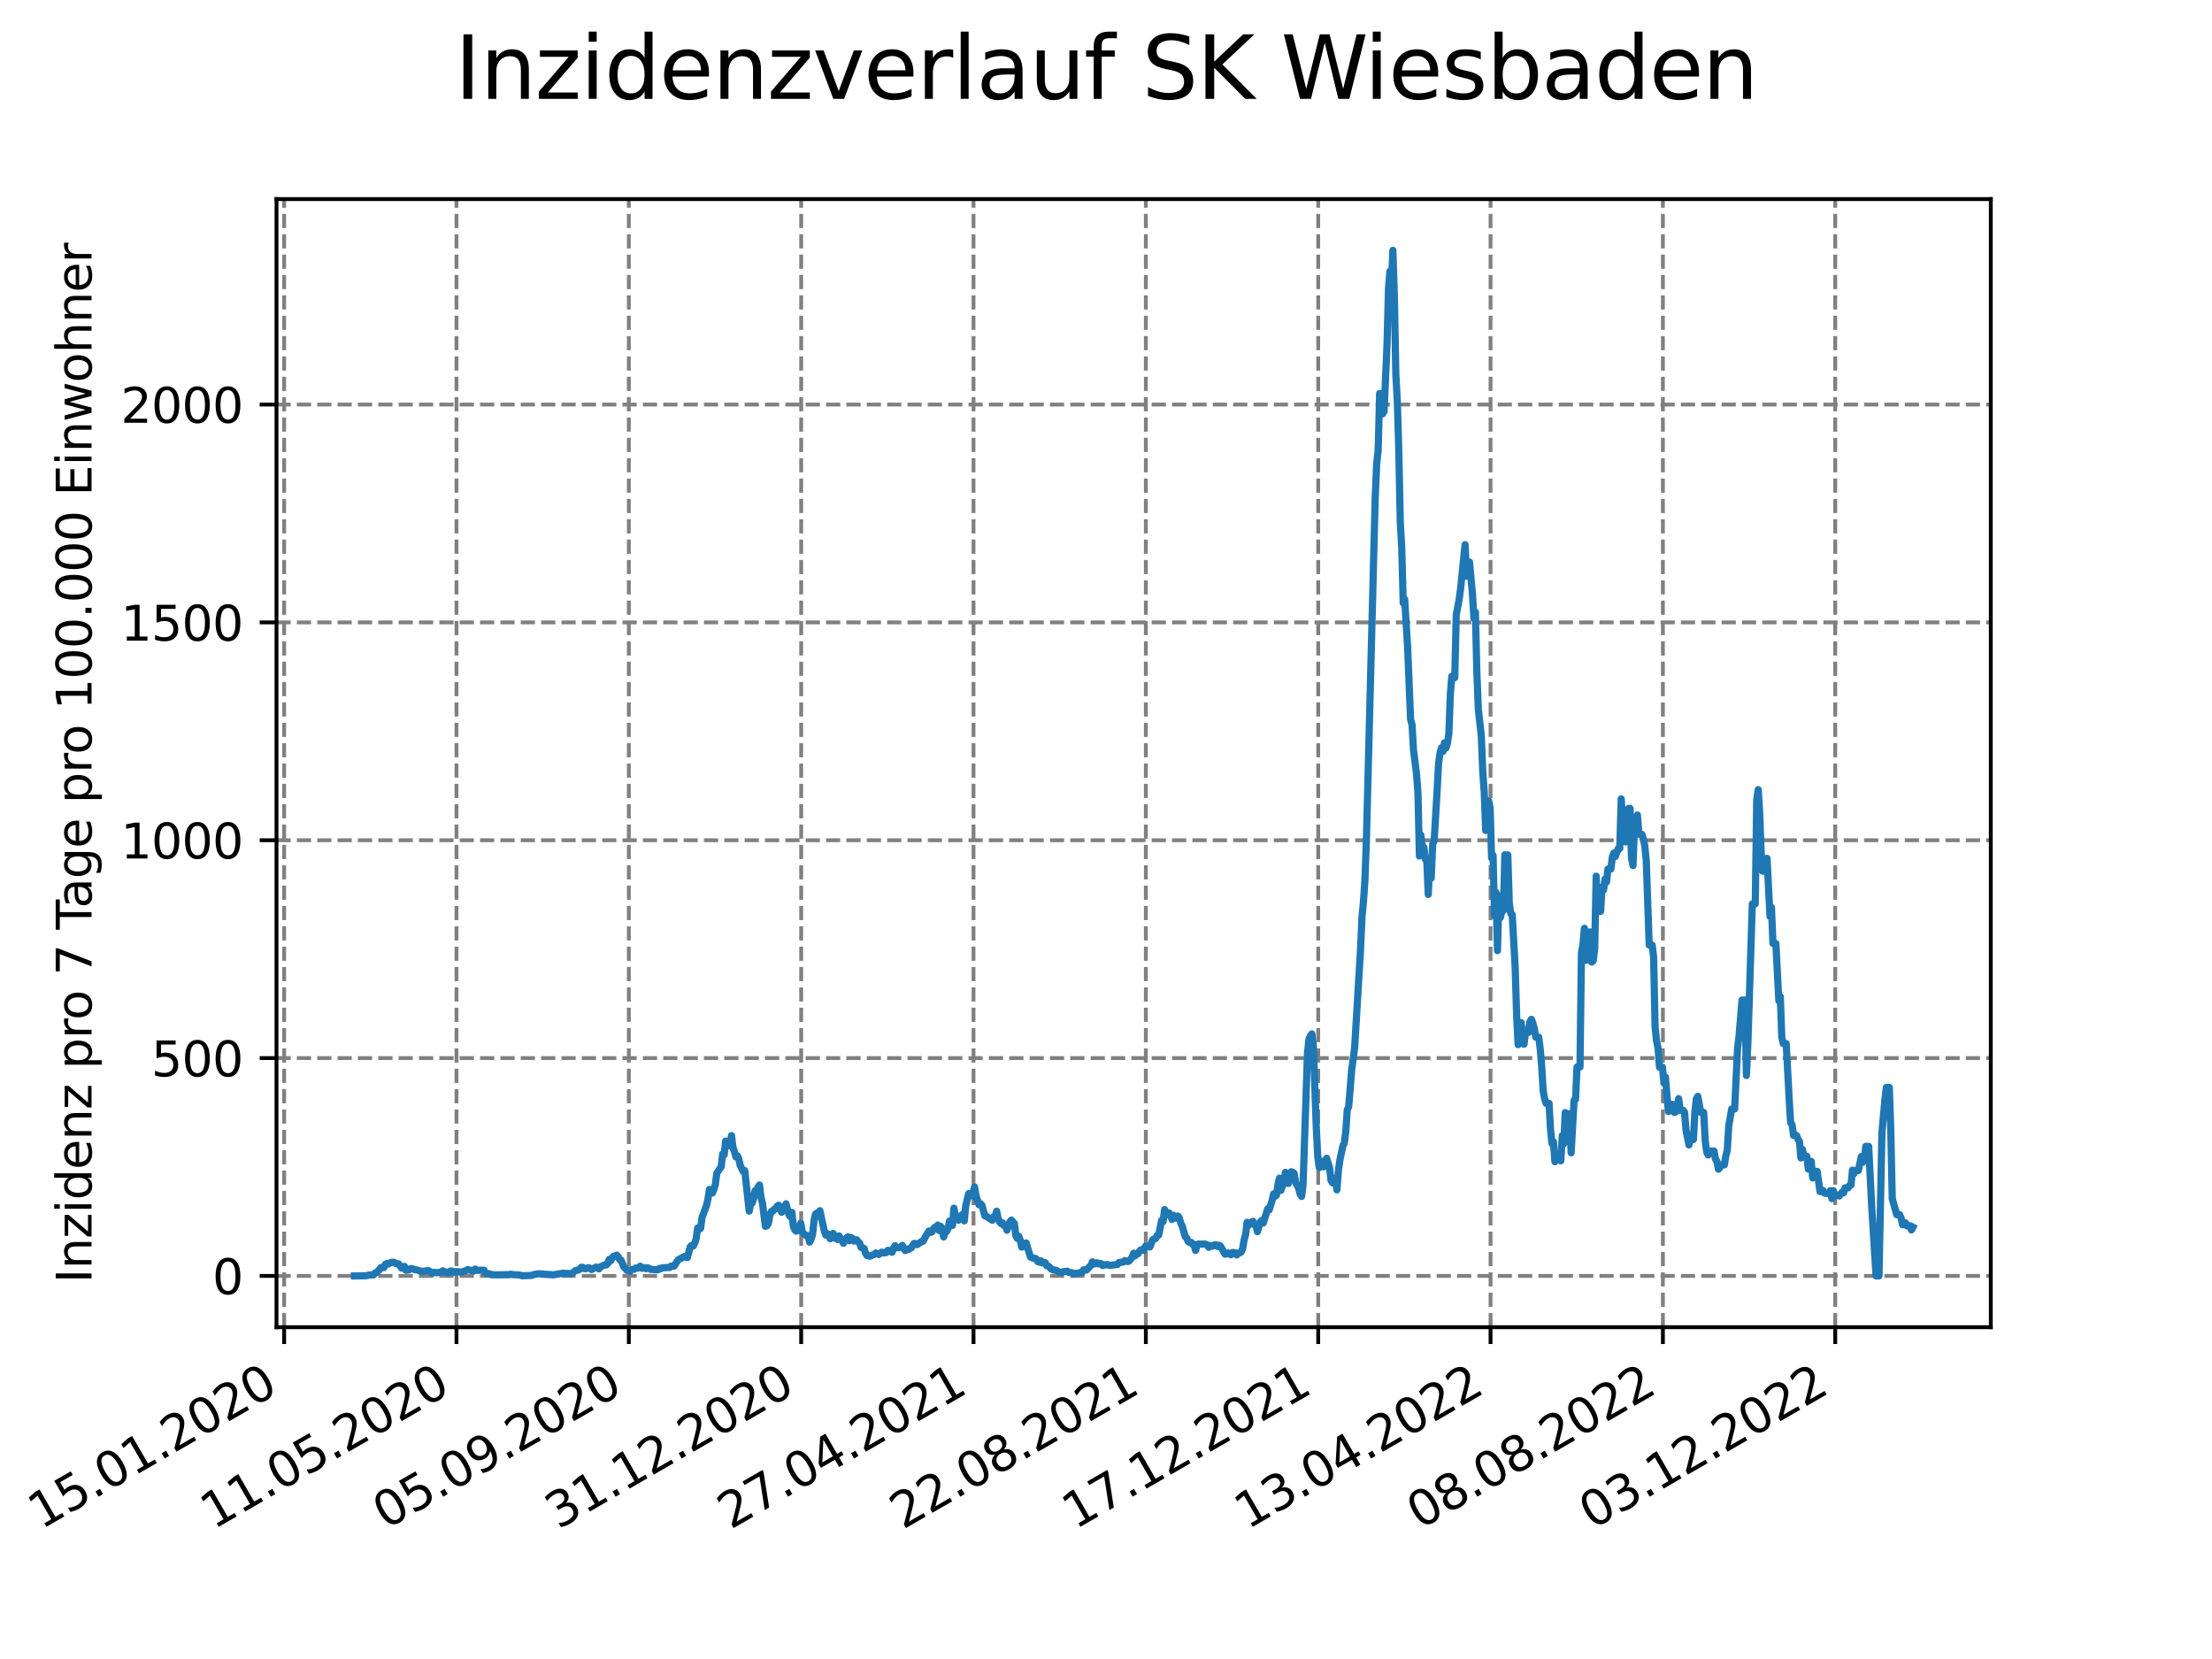 <?xml version="1.0" encoding="utf-8" standalone="no"?>
<!DOCTYPE svg PUBLIC "-//W3C//DTD SVG 1.1//EN"
  "http://www.w3.org/Graphics/SVG/1.1/DTD/svg11.dtd">
<svg xmlns:xlink="http://www.w3.org/1999/xlink" width="460.8pt" height="345.6pt" viewBox="0 0 460.8 345.6" xmlns="http://www.w3.org/2000/svg" version="1.1">
 <defs>
  <style type="text/css">*{stroke-linejoin: round; stroke-linecap: butt}</style>
 </defs>
 <g id="figure_1">
  <g id="patch_1">
   <path d="M 0 345.6 
L 460.8 345.6 
L 460.8 0 
L 0 0 
z
" style="fill: #ffffff"/>
  </g>
  <g id="axes_1">
   <g id="patch_2">
    <path d="M 57.6 276.48 
L 414.72 276.48 
L 414.72 41.472 
L 57.6 41.472 
z
" style="fill: #ffffff"/>
   </g>
   <g id="matplotlib.axis_1">
    <g id="xtick_1">
     <g id="line2d_1">
      <path d="M 59.193 276.48 
L 59.193 41.472 
" clip-path="url(#p116485008c)" style="fill: none; stroke-dasharray: 2.96,1.28; stroke-dashoffset: 0; stroke: #808080; stroke-width: 0.8"/>
     </g>
     <g id="line2d_2">
      <defs>
       <path id="m4846c6a85f" d="M 0 0 
L 0 3.5 
" style="stroke: #000000; stroke-width: 0.8"/>
      </defs>
      <g>
       <use xlink:href="#m4846c6a85f" x="59.193" y="276.48" style="stroke: #000000; stroke-width: 0.8"/>
      </g>
     </g>
     <g id="text_1">
      <!-- 15.01.2020 -->
      <g transform="translate(8.568 318.689) rotate(-30) scale(0.1 -0.1)">
       <defs>
        <path id="DejaVuSans-31" d="M 794 531 
L 1825 531 
L 1825 4091 
L 703 3866 
L 703 4441 
L 1819 4666 
L 2450 4666 
L 2450 531 
L 3481 531 
L 3481 0 
L 794 0 
L 794 531 
z
" transform="scale(0.016)"/>
        <path id="DejaVuSans-35" d="M 691 4666 
L 3169 4666 
L 3169 4134 
L 1269 4134 
L 1269 2991 
Q 1406 3038 1543 3061 
Q 1681 3084 1819 3084 
Q 2600 3084 3056 2656 
Q 3513 2228 3513 1497 
Q 3513 744 3044 326 
Q 2575 -91 1722 -91 
Q 1428 -91 1123 -41 
Q 819 9 494 109 
L 494 744 
Q 775 591 1075 516 
Q 1375 441 1709 441 
Q 2250 441 2565 725 
Q 2881 1009 2881 1497 
Q 2881 1984 2565 2268 
Q 2250 2553 1709 2553 
Q 1456 2553 1204 2497 
Q 953 2441 691 2322 
L 691 4666 
z
" transform="scale(0.016)"/>
        <path id="DejaVuSans-2e" d="M 684 794 
L 1344 794 
L 1344 0 
L 684 0 
L 684 794 
z
" transform="scale(0.016)"/>
        <path id="DejaVuSans-30" d="M 2034 4250 
Q 1547 4250 1301 3770 
Q 1056 3291 1056 2328 
Q 1056 1369 1301 889 
Q 1547 409 2034 409 
Q 2525 409 2770 889 
Q 3016 1369 3016 2328 
Q 3016 3291 2770 3770 
Q 2525 4250 2034 4250 
z
M 2034 4750 
Q 2819 4750 3233 4129 
Q 3647 3509 3647 2328 
Q 3647 1150 3233 529 
Q 2819 -91 2034 -91 
Q 1250 -91 836 529 
Q 422 1150 422 2328 
Q 422 3509 836 4129 
Q 1250 4750 2034 4750 
z
" transform="scale(0.016)"/>
        <path id="DejaVuSans-32" d="M 1228 531 
L 3431 531 
L 3431 0 
L 469 0 
L 469 531 
Q 828 903 1448 1529 
Q 2069 2156 2228 2338 
Q 2531 2678 2651 2914 
Q 2772 3150 2772 3378 
Q 2772 3750 2511 3984 
Q 2250 4219 1831 4219 
Q 1534 4219 1204 4116 
Q 875 4013 500 3803 
L 500 4441 
Q 881 4594 1212 4672 
Q 1544 4750 1819 4750 
Q 2544 4750 2975 4387 
Q 3406 4025 3406 3419 
Q 3406 3131 3298 2873 
Q 3191 2616 2906 2266 
Q 2828 2175 2409 1742 
Q 1991 1309 1228 531 
z
" transform="scale(0.016)"/>
       </defs>
       <use xlink:href="#DejaVuSans-31"/>
       <use xlink:href="#DejaVuSans-35" x="63.623"/>
       <use xlink:href="#DejaVuSans-2e" x="127.246"/>
       <use xlink:href="#DejaVuSans-30" x="159.033"/>
       <use xlink:href="#DejaVuSans-31" x="222.656"/>
       <use xlink:href="#DejaVuSans-2e" x="286.279"/>
       <use xlink:href="#DejaVuSans-32" x="318.066"/>
       <use xlink:href="#DejaVuSans-30" x="381.689"/>
       <use xlink:href="#DejaVuSans-32" x="445.312"/>
       <use xlink:href="#DejaVuSans-30" x="508.936"/>
      </g>
     </g>
    </g>
    <g id="xtick_2">
     <g id="line2d_3">
      <path d="M 95.095 276.48 
L 95.095 41.472 
" clip-path="url(#p116485008c)" style="fill: none; stroke-dasharray: 2.96,1.28; stroke-dashoffset: 0; stroke: #808080; stroke-width: 0.8"/>
     </g>
     <g id="line2d_4">
      <g>
       <use xlink:href="#m4846c6a85f" x="95.095" y="276.48" style="stroke: #000000; stroke-width: 0.8"/>
      </g>
     </g>
     <g id="text_2">
      <!-- 11.05.2020 -->
      <g transform="translate(44.47 318.689) rotate(-30) scale(0.1 -0.1)">
       <use xlink:href="#DejaVuSans-31"/>
       <use xlink:href="#DejaVuSans-31" x="63.623"/>
       <use xlink:href="#DejaVuSans-2e" x="127.246"/>
       <use xlink:href="#DejaVuSans-30" x="159.033"/>
       <use xlink:href="#DejaVuSans-35" x="222.656"/>
       <use xlink:href="#DejaVuSans-2e" x="286.279"/>
       <use xlink:href="#DejaVuSans-32" x="318.066"/>
       <use xlink:href="#DejaVuSans-30" x="381.689"/>
       <use xlink:href="#DejaVuSans-32" x="445.312"/>
       <use xlink:href="#DejaVuSans-30" x="508.936"/>
      </g>
     </g>
    </g>
    <g id="xtick_3">
     <g id="line2d_5">
      <path d="M 130.998 276.48 
L 130.998 41.472 
" clip-path="url(#p116485008c)" style="fill: none; stroke-dasharray: 2.96,1.28; stroke-dashoffset: 0; stroke: #808080; stroke-width: 0.8"/>
     </g>
     <g id="line2d_6">
      <g>
       <use xlink:href="#m4846c6a85f" x="130.998" y="276.48" style="stroke: #000000; stroke-width: 0.8"/>
      </g>
     </g>
     <g id="text_3">
      <!-- 05.09.2020 -->
      <g transform="translate(80.372 318.689) rotate(-30) scale(0.1 -0.1)">
       <defs>
        <path id="DejaVuSans-39" d="M 703 97 
L 703 672 
Q 941 559 1184 500 
Q 1428 441 1663 441 
Q 2288 441 2617 861 
Q 2947 1281 2994 2138 
Q 2813 1869 2534 1725 
Q 2256 1581 1919 1581 
Q 1219 1581 811 2004 
Q 403 2428 403 3163 
Q 403 3881 828 4315 
Q 1253 4750 1959 4750 
Q 2769 4750 3195 4129 
Q 3622 3509 3622 2328 
Q 3622 1225 3098 567 
Q 2575 -91 1691 -91 
Q 1453 -91 1209 -44 
Q 966 3 703 97 
z
M 1959 2075 
Q 2384 2075 2632 2365 
Q 2881 2656 2881 3163 
Q 2881 3666 2632 3958 
Q 2384 4250 1959 4250 
Q 1534 4250 1286 3958 
Q 1038 3666 1038 3163 
Q 1038 2656 1286 2365 
Q 1534 2075 1959 2075 
z
" transform="scale(0.016)"/>
       </defs>
       <use xlink:href="#DejaVuSans-30"/>
       <use xlink:href="#DejaVuSans-35" x="63.623"/>
       <use xlink:href="#DejaVuSans-2e" x="127.246"/>
       <use xlink:href="#DejaVuSans-30" x="159.033"/>
       <use xlink:href="#DejaVuSans-39" x="222.656"/>
       <use xlink:href="#DejaVuSans-2e" x="286.279"/>
       <use xlink:href="#DejaVuSans-32" x="318.066"/>
       <use xlink:href="#DejaVuSans-30" x="381.689"/>
       <use xlink:href="#DejaVuSans-32" x="445.312"/>
       <use xlink:href="#DejaVuSans-30" x="508.936"/>
      </g>
     </g>
    </g>
    <g id="xtick_4">
     <g id="line2d_7">
      <path d="M 166.9 276.48 
L 166.9 41.472 
" clip-path="url(#p116485008c)" style="fill: none; stroke-dasharray: 2.96,1.28; stroke-dashoffset: 0; stroke: #808080; stroke-width: 0.8"/>
     </g>
     <g id="line2d_8">
      <g>
       <use xlink:href="#m4846c6a85f" x="166.9" y="276.48" style="stroke: #000000; stroke-width: 0.8"/>
      </g>
     </g>
     <g id="text_4">
      <!-- 31.12.2020 -->
      <g transform="translate(116.275 318.689) rotate(-30) scale(0.1 -0.1)">
       <defs>
        <path id="DejaVuSans-33" d="M 2597 2516 
Q 3050 2419 3304 2112 
Q 3559 1806 3559 1356 
Q 3559 666 3084 287 
Q 2609 -91 1734 -91 
Q 1441 -91 1130 -33 
Q 819 25 488 141 
L 488 750 
Q 750 597 1062 519 
Q 1375 441 1716 441 
Q 2309 441 2620 675 
Q 2931 909 2931 1356 
Q 2931 1769 2642 2001 
Q 2353 2234 1838 2234 
L 1294 2234 
L 1294 2753 
L 1863 2753 
Q 2328 2753 2575 2939 
Q 2822 3125 2822 3475 
Q 2822 3834 2567 4026 
Q 2313 4219 1838 4219 
Q 1578 4219 1281 4162 
Q 984 4106 628 3988 
L 628 4550 
Q 988 4650 1302 4700 
Q 1616 4750 1894 4750 
Q 2613 4750 3031 4423 
Q 3450 4097 3450 3541 
Q 3450 3153 3228 2886 
Q 3006 2619 2597 2516 
z
" transform="scale(0.016)"/>
       </defs>
       <use xlink:href="#DejaVuSans-33"/>
       <use xlink:href="#DejaVuSans-31" x="63.623"/>
       <use xlink:href="#DejaVuSans-2e" x="127.246"/>
       <use xlink:href="#DejaVuSans-31" x="159.033"/>
       <use xlink:href="#DejaVuSans-32" x="222.656"/>
       <use xlink:href="#DejaVuSans-2e" x="286.279"/>
       <use xlink:href="#DejaVuSans-32" x="318.066"/>
       <use xlink:href="#DejaVuSans-30" x="381.689"/>
       <use xlink:href="#DejaVuSans-32" x="445.312"/>
       <use xlink:href="#DejaVuSans-30" x="508.936"/>
      </g>
     </g>
    </g>
    <g id="xtick_5">
     <g id="line2d_9">
      <path d="M 202.802 276.48 
L 202.802 41.472 
" clip-path="url(#p116485008c)" style="fill: none; stroke-dasharray: 2.96,1.28; stroke-dashoffset: 0; stroke: #808080; stroke-width: 0.8"/>
     </g>
     <g id="line2d_10">
      <g>
       <use xlink:href="#m4846c6a85f" x="202.802" y="276.48" style="stroke: #000000; stroke-width: 0.8"/>
      </g>
     </g>
     <g id="text_5">
      <!-- 27.04.2021 -->
      <g transform="translate(152.177 318.689) rotate(-30) scale(0.1 -0.1)">
       <defs>
        <path id="DejaVuSans-37" d="M 525 4666 
L 3525 4666 
L 3525 4397 
L 1831 0 
L 1172 0 
L 2766 4134 
L 525 4134 
L 525 4666 
z
" transform="scale(0.016)"/>
        <path id="DejaVuSans-34" d="M 2419 4116 
L 825 1625 
L 2419 1625 
L 2419 4116 
z
M 2253 4666 
L 3047 4666 
L 3047 1625 
L 3713 1625 
L 3713 1100 
L 3047 1100 
L 3047 0 
L 2419 0 
L 2419 1100 
L 313 1100 
L 313 1709 
L 2253 4666 
z
" transform="scale(0.016)"/>
       </defs>
       <use xlink:href="#DejaVuSans-32"/>
       <use xlink:href="#DejaVuSans-37" x="63.623"/>
       <use xlink:href="#DejaVuSans-2e" x="127.246"/>
       <use xlink:href="#DejaVuSans-30" x="159.033"/>
       <use xlink:href="#DejaVuSans-34" x="222.656"/>
       <use xlink:href="#DejaVuSans-2e" x="286.279"/>
       <use xlink:href="#DejaVuSans-32" x="318.066"/>
       <use xlink:href="#DejaVuSans-30" x="381.689"/>
       <use xlink:href="#DejaVuSans-32" x="445.312"/>
       <use xlink:href="#DejaVuSans-31" x="508.936"/>
      </g>
     </g>
    </g>
    <g id="xtick_6">
     <g id="line2d_11">
      <path d="M 238.704 276.48 
L 238.704 41.472 
" clip-path="url(#p116485008c)" style="fill: none; stroke-dasharray: 2.96,1.28; stroke-dashoffset: 0; stroke: #808080; stroke-width: 0.8"/>
     </g>
     <g id="line2d_12">
      <g>
       <use xlink:href="#m4846c6a85f" x="238.704" y="276.48" style="stroke: #000000; stroke-width: 0.8"/>
      </g>
     </g>
     <g id="text_6">
      <!-- 22.08.2021 -->
      <g transform="translate(188.079 318.689) rotate(-30) scale(0.1 -0.1)">
       <defs>
        <path id="DejaVuSans-38" d="M 2034 2216 
Q 1584 2216 1326 1975 
Q 1069 1734 1069 1313 
Q 1069 891 1326 650 
Q 1584 409 2034 409 
Q 2484 409 2743 651 
Q 3003 894 3003 1313 
Q 3003 1734 2745 1975 
Q 2488 2216 2034 2216 
z
M 1403 2484 
Q 997 2584 770 2862 
Q 544 3141 544 3541 
Q 544 4100 942 4425 
Q 1341 4750 2034 4750 
Q 2731 4750 3128 4425 
Q 3525 4100 3525 3541 
Q 3525 3141 3298 2862 
Q 3072 2584 2669 2484 
Q 3125 2378 3379 2068 
Q 3634 1759 3634 1313 
Q 3634 634 3220 271 
Q 2806 -91 2034 -91 
Q 1263 -91 848 271 
Q 434 634 434 1313 
Q 434 1759 690 2068 
Q 947 2378 1403 2484 
z
M 1172 3481 
Q 1172 3119 1398 2916 
Q 1625 2713 2034 2713 
Q 2441 2713 2670 2916 
Q 2900 3119 2900 3481 
Q 2900 3844 2670 4047 
Q 2441 4250 2034 4250 
Q 1625 4250 1398 4047 
Q 1172 3844 1172 3481 
z
" transform="scale(0.016)"/>
       </defs>
       <use xlink:href="#DejaVuSans-32"/>
       <use xlink:href="#DejaVuSans-32" x="63.623"/>
       <use xlink:href="#DejaVuSans-2e" x="127.246"/>
       <use xlink:href="#DejaVuSans-30" x="159.033"/>
       <use xlink:href="#DejaVuSans-38" x="222.656"/>
       <use xlink:href="#DejaVuSans-2e" x="286.279"/>
       <use xlink:href="#DejaVuSans-32" x="318.066"/>
       <use xlink:href="#DejaVuSans-30" x="381.689"/>
       <use xlink:href="#DejaVuSans-32" x="445.312"/>
       <use xlink:href="#DejaVuSans-31" x="508.936"/>
      </g>
     </g>
    </g>
    <g id="xtick_7">
     <g id="line2d_13">
      <path d="M 274.607 276.48 
L 274.607 41.472 
" clip-path="url(#p116485008c)" style="fill: none; stroke-dasharray: 2.96,1.28; stroke-dashoffset: 0; stroke: #808080; stroke-width: 0.8"/>
     </g>
     <g id="line2d_14">
      <g>
       <use xlink:href="#m4846c6a85f" x="274.607" y="276.48" style="stroke: #000000; stroke-width: 0.8"/>
      </g>
     </g>
     <g id="text_7">
      <!-- 17.12.2021 -->
      <g transform="translate(223.981 318.689) rotate(-30) scale(0.1 -0.1)">
       <use xlink:href="#DejaVuSans-31"/>
       <use xlink:href="#DejaVuSans-37" x="63.623"/>
       <use xlink:href="#DejaVuSans-2e" x="127.246"/>
       <use xlink:href="#DejaVuSans-31" x="159.033"/>
       <use xlink:href="#DejaVuSans-32" x="222.656"/>
       <use xlink:href="#DejaVuSans-2e" x="286.279"/>
       <use xlink:href="#DejaVuSans-32" x="318.066"/>
       <use xlink:href="#DejaVuSans-30" x="381.689"/>
       <use xlink:href="#DejaVuSans-32" x="445.312"/>
       <use xlink:href="#DejaVuSans-31" x="508.936"/>
      </g>
     </g>
    </g>
    <g id="xtick_8">
     <g id="line2d_15">
      <path d="M 310.509 276.48 
L 310.509 41.472 
" clip-path="url(#p116485008c)" style="fill: none; stroke-dasharray: 2.96,1.28; stroke-dashoffset: 0; stroke: #808080; stroke-width: 0.8"/>
     </g>
     <g id="line2d_16">
      <g>
       <use xlink:href="#m4846c6a85f" x="310.509" y="276.48" style="stroke: #000000; stroke-width: 0.8"/>
      </g>
     </g>
     <g id="text_8">
      <!-- 13.04.2022 -->
      <g transform="translate(259.884 318.689) rotate(-30) scale(0.1 -0.1)">
       <use xlink:href="#DejaVuSans-31"/>
       <use xlink:href="#DejaVuSans-33" x="63.623"/>
       <use xlink:href="#DejaVuSans-2e" x="127.246"/>
       <use xlink:href="#DejaVuSans-30" x="159.033"/>
       <use xlink:href="#DejaVuSans-34" x="222.656"/>
       <use xlink:href="#DejaVuSans-2e" x="286.279"/>
       <use xlink:href="#DejaVuSans-32" x="318.066"/>
       <use xlink:href="#DejaVuSans-30" x="381.689"/>
       <use xlink:href="#DejaVuSans-32" x="445.312"/>
       <use xlink:href="#DejaVuSans-32" x="508.936"/>
      </g>
     </g>
    </g>
    <g id="xtick_9">
     <g id="line2d_17">
      <path d="M 346.411 276.48 
L 346.411 41.472 
" clip-path="url(#p116485008c)" style="fill: none; stroke-dasharray: 2.96,1.28; stroke-dashoffset: 0; stroke: #808080; stroke-width: 0.8"/>
     </g>
     <g id="line2d_18">
      <g>
       <use xlink:href="#m4846c6a85f" x="346.411" y="276.48" style="stroke: #000000; stroke-width: 0.8"/>
      </g>
     </g>
     <g id="text_9">
      <!-- 08.08.2022 -->
      <g transform="translate(295.786 318.689) rotate(-30) scale(0.1 -0.1)">
       <use xlink:href="#DejaVuSans-30"/>
       <use xlink:href="#DejaVuSans-38" x="63.623"/>
       <use xlink:href="#DejaVuSans-2e" x="127.246"/>
       <use xlink:href="#DejaVuSans-30" x="159.033"/>
       <use xlink:href="#DejaVuSans-38" x="222.656"/>
       <use xlink:href="#DejaVuSans-2e" x="286.279"/>
       <use xlink:href="#DejaVuSans-32" x="318.066"/>
       <use xlink:href="#DejaVuSans-30" x="381.689"/>
       <use xlink:href="#DejaVuSans-32" x="445.312"/>
       <use xlink:href="#DejaVuSans-32" x="508.936"/>
      </g>
     </g>
    </g>
    <g id="xtick_10">
     <g id="line2d_19">
      <path d="M 382.313 276.48 
L 382.313 41.472 
" clip-path="url(#p116485008c)" style="fill: none; stroke-dasharray: 2.96,1.28; stroke-dashoffset: 0; stroke: #808080; stroke-width: 0.8"/>
     </g>
     <g id="line2d_20">
      <g>
       <use xlink:href="#m4846c6a85f" x="382.313" y="276.48" style="stroke: #000000; stroke-width: 0.8"/>
      </g>
     </g>
     <g id="text_10">
      <!-- 03.12.2022 -->
      <g transform="translate(331.688 318.689) rotate(-30) scale(0.1 -0.1)">
       <use xlink:href="#DejaVuSans-30"/>
       <use xlink:href="#DejaVuSans-33" x="63.623"/>
       <use xlink:href="#DejaVuSans-2e" x="127.246"/>
       <use xlink:href="#DejaVuSans-31" x="159.033"/>
       <use xlink:href="#DejaVuSans-32" x="222.656"/>
       <use xlink:href="#DejaVuSans-2e" x="286.279"/>
       <use xlink:href="#DejaVuSans-32" x="318.066"/>
       <use xlink:href="#DejaVuSans-30" x="381.689"/>
       <use xlink:href="#DejaVuSans-32" x="445.312"/>
       <use xlink:href="#DejaVuSans-32" x="508.936"/>
      </g>
     </g>
    </g>
   </g>
   <g id="matplotlib.axis_2">
    <g id="ytick_1">
     <g id="line2d_21">
      <path d="M 57.6 265.798 
L 414.72 265.798 
" clip-path="url(#p116485008c)" style="fill: none; stroke-dasharray: 2.96,1.28; stroke-dashoffset: 0; stroke: #808080; stroke-width: 0.8"/>
     </g>
     <g id="line2d_22">
      <defs>
       <path id="m05c306ec5a" d="M 0 0 
L -3.5 0 
" style="stroke: #000000; stroke-width: 0.8"/>
      </defs>
      <g>
       <use xlink:href="#m05c306ec5a" x="57.6" y="265.798" style="stroke: #000000; stroke-width: 0.8"/>
      </g>
     </g>
     <g id="text_11">
      <!-- 0 -->
      <g transform="translate(44.237 269.597) scale(0.1 -0.1)">
       <use xlink:href="#DejaVuSans-30"/>
      </g>
     </g>
    </g>
    <g id="ytick_2">
     <g id="line2d_23">
      <path d="M 57.6 220.417 
L 414.72 220.417 
" clip-path="url(#p116485008c)" style="fill: none; stroke-dasharray: 2.96,1.28; stroke-dashoffset: 0; stroke: #808080; stroke-width: 0.8"/>
     </g>
     <g id="line2d_24">
      <g>
       <use xlink:href="#m05c306ec5a" x="57.6" y="220.417" style="stroke: #000000; stroke-width: 0.8"/>
      </g>
     </g>
     <g id="text_12">
      <!-- 500 -->
      <g transform="translate(31.512 224.216) scale(0.1 -0.1)">
       <use xlink:href="#DejaVuSans-35"/>
       <use xlink:href="#DejaVuSans-30" x="63.623"/>
       <use xlink:href="#DejaVuSans-30" x="127.246"/>
      </g>
     </g>
    </g>
    <g id="ytick_3">
     <g id="line2d_25">
      <path d="M 57.6 175.036 
L 414.72 175.036 
" clip-path="url(#p116485008c)" style="fill: none; stroke-dasharray: 2.96,1.28; stroke-dashoffset: 0; stroke: #808080; stroke-width: 0.8"/>
     </g>
     <g id="line2d_26">
      <g>
       <use xlink:href="#m05c306ec5a" x="57.6" y="175.036" style="stroke: #000000; stroke-width: 0.8"/>
      </g>
     </g>
     <g id="text_13">
      <!-- 1000 -->
      <g transform="translate(25.15 178.835) scale(0.1 -0.1)">
       <use xlink:href="#DejaVuSans-31"/>
       <use xlink:href="#DejaVuSans-30" x="63.623"/>
       <use xlink:href="#DejaVuSans-30" x="127.246"/>
       <use xlink:href="#DejaVuSans-30" x="190.869"/>
      </g>
     </g>
    </g>
    <g id="ytick_4">
     <g id="line2d_27">
      <path d="M 57.6 129.655 
L 414.72 129.655 
" clip-path="url(#p116485008c)" style="fill: none; stroke-dasharray: 2.96,1.28; stroke-dashoffset: 0; stroke: #808080; stroke-width: 0.8"/>
     </g>
     <g id="line2d_28">
      <g>
       <use xlink:href="#m05c306ec5a" x="57.6" y="129.655" style="stroke: #000000; stroke-width: 0.8"/>
      </g>
     </g>
     <g id="text_14">
      <!-- 1500 -->
      <g transform="translate(25.15 133.455) scale(0.1 -0.1)">
       <use xlink:href="#DejaVuSans-31"/>
       <use xlink:href="#DejaVuSans-35" x="63.623"/>
       <use xlink:href="#DejaVuSans-30" x="127.246"/>
       <use xlink:href="#DejaVuSans-30" x="190.869"/>
      </g>
     </g>
    </g>
    <g id="ytick_5">
     <g id="line2d_29">
      <path d="M 57.6 84.275 
L 414.72 84.275 
" clip-path="url(#p116485008c)" style="fill: none; stroke-dasharray: 2.96,1.28; stroke-dashoffset: 0; stroke: #808080; stroke-width: 0.8"/>
     </g>
     <g id="line2d_30">
      <g>
       <use xlink:href="#m05c306ec5a" x="57.6" y="84.275" style="stroke: #000000; stroke-width: 0.8"/>
      </g>
     </g>
     <g id="text_15">
      <!-- 2000 -->
      <g transform="translate(25.15 88.074) scale(0.1 -0.1)">
       <use xlink:href="#DejaVuSans-32"/>
       <use xlink:href="#DejaVuSans-30" x="63.623"/>
       <use xlink:href="#DejaVuSans-30" x="127.246"/>
       <use xlink:href="#DejaVuSans-30" x="190.869"/>
      </g>
     </g>
    </g>
    <g id="text_16">
     <!-- Inzidenz pro 7 Tage pro 100.000 Einwohner -->
     <g transform="translate(19.07 267.301) rotate(-90) scale(0.1 -0.1)">
      <defs>
       <path id="DejaVuSans-49" d="M 628 4666 
L 1259 4666 
L 1259 0 
L 628 0 
L 628 4666 
z
" transform="scale(0.016)"/>
       <path id="DejaVuSans-6e" d="M 3513 2113 
L 3513 0 
L 2938 0 
L 2938 2094 
Q 2938 2591 2744 2837 
Q 2550 3084 2163 3084 
Q 1697 3084 1428 2787 
Q 1159 2491 1159 1978 
L 1159 0 
L 581 0 
L 581 3500 
L 1159 3500 
L 1159 2956 
Q 1366 3272 1645 3428 
Q 1925 3584 2291 3584 
Q 2894 3584 3203 3211 
Q 3513 2838 3513 2113 
z
" transform="scale(0.016)"/>
       <path id="DejaVuSans-7a" d="M 353 3500 
L 3084 3500 
L 3084 2975 
L 922 459 
L 3084 459 
L 3084 0 
L 275 0 
L 275 525 
L 2438 3041 
L 353 3041 
L 353 3500 
z
" transform="scale(0.016)"/>
       <path id="DejaVuSans-69" d="M 603 3500 
L 1178 3500 
L 1178 0 
L 603 0 
L 603 3500 
z
M 603 4863 
L 1178 4863 
L 1178 4134 
L 603 4134 
L 603 4863 
z
" transform="scale(0.016)"/>
       <path id="DejaVuSans-64" d="M 2906 2969 
L 2906 4863 
L 3481 4863 
L 3481 0 
L 2906 0 
L 2906 525 
Q 2725 213 2448 61 
Q 2172 -91 1784 -91 
Q 1150 -91 751 415 
Q 353 922 353 1747 
Q 353 2572 751 3078 
Q 1150 3584 1784 3584 
Q 2172 3584 2448 3432 
Q 2725 3281 2906 2969 
z
M 947 1747 
Q 947 1113 1208 752 
Q 1469 391 1925 391 
Q 2381 391 2643 752 
Q 2906 1113 2906 1747 
Q 2906 2381 2643 2742 
Q 2381 3103 1925 3103 
Q 1469 3103 1208 2742 
Q 947 2381 947 1747 
z
" transform="scale(0.016)"/>
       <path id="DejaVuSans-65" d="M 3597 1894 
L 3597 1613 
L 953 1613 
Q 991 1019 1311 708 
Q 1631 397 2203 397 
Q 2534 397 2845 478 
Q 3156 559 3463 722 
L 3463 178 
Q 3153 47 2828 -22 
Q 2503 -91 2169 -91 
Q 1331 -91 842 396 
Q 353 884 353 1716 
Q 353 2575 817 3079 
Q 1281 3584 2069 3584 
Q 2775 3584 3186 3129 
Q 3597 2675 3597 1894 
z
M 3022 2063 
Q 3016 2534 2758 2815 
Q 2500 3097 2075 3097 
Q 1594 3097 1305 2825 
Q 1016 2553 972 2059 
L 3022 2063 
z
" transform="scale(0.016)"/>
       <path id="DejaVuSans-20" transform="scale(0.016)"/>
       <path id="DejaVuSans-70" d="M 1159 525 
L 1159 -1331 
L 581 -1331 
L 581 3500 
L 1159 3500 
L 1159 2969 
Q 1341 3281 1617 3432 
Q 1894 3584 2278 3584 
Q 2916 3584 3314 3078 
Q 3713 2572 3713 1747 
Q 3713 922 3314 415 
Q 2916 -91 2278 -91 
Q 1894 -91 1617 61 
Q 1341 213 1159 525 
z
M 3116 1747 
Q 3116 2381 2855 2742 
Q 2594 3103 2138 3103 
Q 1681 3103 1420 2742 
Q 1159 2381 1159 1747 
Q 1159 1113 1420 752 
Q 1681 391 2138 391 
Q 2594 391 2855 752 
Q 3116 1113 3116 1747 
z
" transform="scale(0.016)"/>
       <path id="DejaVuSans-72" d="M 2631 2963 
Q 2534 3019 2420 3045 
Q 2306 3072 2169 3072 
Q 1681 3072 1420 2755 
Q 1159 2438 1159 1844 
L 1159 0 
L 581 0 
L 581 3500 
L 1159 3500 
L 1159 2956 
Q 1341 3275 1631 3429 
Q 1922 3584 2338 3584 
Q 2397 3584 2469 3576 
Q 2541 3569 2628 3553 
L 2631 2963 
z
" transform="scale(0.016)"/>
       <path id="DejaVuSans-6f" d="M 1959 3097 
Q 1497 3097 1228 2736 
Q 959 2375 959 1747 
Q 959 1119 1226 758 
Q 1494 397 1959 397 
Q 2419 397 2687 759 
Q 2956 1122 2956 1747 
Q 2956 2369 2687 2733 
Q 2419 3097 1959 3097 
z
M 1959 3584 
Q 2709 3584 3137 3096 
Q 3566 2609 3566 1747 
Q 3566 888 3137 398 
Q 2709 -91 1959 -91 
Q 1206 -91 779 398 
Q 353 888 353 1747 
Q 353 2609 779 3096 
Q 1206 3584 1959 3584 
z
" transform="scale(0.016)"/>
       <path id="DejaVuSans-54" d="M -19 4666 
L 3928 4666 
L 3928 4134 
L 2272 4134 
L 2272 0 
L 1638 0 
L 1638 4134 
L -19 4134 
L -19 4666 
z
" transform="scale(0.016)"/>
       <path id="DejaVuSans-61" d="M 2194 1759 
Q 1497 1759 1228 1600 
Q 959 1441 959 1056 
Q 959 750 1161 570 
Q 1363 391 1709 391 
Q 2188 391 2477 730 
Q 2766 1069 2766 1631 
L 2766 1759 
L 2194 1759 
z
M 3341 1997 
L 3341 0 
L 2766 0 
L 2766 531 
Q 2569 213 2275 61 
Q 1981 -91 1556 -91 
Q 1019 -91 701 211 
Q 384 513 384 1019 
Q 384 1609 779 1909 
Q 1175 2209 1959 2209 
L 2766 2209 
L 2766 2266 
Q 2766 2663 2505 2880 
Q 2244 3097 1772 3097 
Q 1472 3097 1187 3025 
Q 903 2953 641 2809 
L 641 3341 
Q 956 3463 1253 3523 
Q 1550 3584 1831 3584 
Q 2591 3584 2966 3190 
Q 3341 2797 3341 1997 
z
" transform="scale(0.016)"/>
       <path id="DejaVuSans-67" d="M 2906 1791 
Q 2906 2416 2648 2759 
Q 2391 3103 1925 3103 
Q 1463 3103 1205 2759 
Q 947 2416 947 1791 
Q 947 1169 1205 825 
Q 1463 481 1925 481 
Q 2391 481 2648 825 
Q 2906 1169 2906 1791 
z
M 3481 434 
Q 3481 -459 3084 -895 
Q 2688 -1331 1869 -1331 
Q 1566 -1331 1297 -1286 
Q 1028 -1241 775 -1147 
L 775 -588 
Q 1028 -725 1275 -790 
Q 1522 -856 1778 -856 
Q 2344 -856 2625 -561 
Q 2906 -266 2906 331 
L 2906 616 
Q 2728 306 2450 153 
Q 2172 0 1784 0 
Q 1141 0 747 490 
Q 353 981 353 1791 
Q 353 2603 747 3093 
Q 1141 3584 1784 3584 
Q 2172 3584 2450 3431 
Q 2728 3278 2906 2969 
L 2906 3500 
L 3481 3500 
L 3481 434 
z
" transform="scale(0.016)"/>
       <path id="DejaVuSans-45" d="M 628 4666 
L 3578 4666 
L 3578 4134 
L 1259 4134 
L 1259 2753 
L 3481 2753 
L 3481 2222 
L 1259 2222 
L 1259 531 
L 3634 531 
L 3634 0 
L 628 0 
L 628 4666 
z
" transform="scale(0.016)"/>
       <path id="DejaVuSans-77" d="M 269 3500 
L 844 3500 
L 1563 769 
L 2278 3500 
L 2956 3500 
L 3675 769 
L 4391 3500 
L 4966 3500 
L 4050 0 
L 3372 0 
L 2619 2869 
L 1863 0 
L 1184 0 
L 269 3500 
z
" transform="scale(0.016)"/>
       <path id="DejaVuSans-68" d="M 3513 2113 
L 3513 0 
L 2938 0 
L 2938 2094 
Q 2938 2591 2744 2837 
Q 2550 3084 2163 3084 
Q 1697 3084 1428 2787 
Q 1159 2491 1159 1978 
L 1159 0 
L 581 0 
L 581 4863 
L 1159 4863 
L 1159 2956 
Q 1366 3272 1645 3428 
Q 1925 3584 2291 3584 
Q 2894 3584 3203 3211 
Q 3513 2838 3513 2113 
z
" transform="scale(0.016)"/>
      </defs>
      <use xlink:href="#DejaVuSans-49"/>
      <use xlink:href="#DejaVuSans-6e" x="29.492"/>
      <use xlink:href="#DejaVuSans-7a" x="92.871"/>
      <use xlink:href="#DejaVuSans-69" x="145.361"/>
      <use xlink:href="#DejaVuSans-64" x="173.145"/>
      <use xlink:href="#DejaVuSans-65" x="236.621"/>
      <use xlink:href="#DejaVuSans-6e" x="298.145"/>
      <use xlink:href="#DejaVuSans-7a" x="361.523"/>
      <use xlink:href="#DejaVuSans-20" x="414.014"/>
      <use xlink:href="#DejaVuSans-70" x="445.801"/>
      <use xlink:href="#DejaVuSans-72" x="509.277"/>
      <use xlink:href="#DejaVuSans-6f" x="548.141"/>
      <use xlink:href="#DejaVuSans-20" x="609.322"/>
      <use xlink:href="#DejaVuSans-37" x="641.109"/>
      <use xlink:href="#DejaVuSans-20" x="704.732"/>
      <use xlink:href="#DejaVuSans-54" x="736.52"/>
      <use xlink:href="#DejaVuSans-61" x="781.104"/>
      <use xlink:href="#DejaVuSans-67" x="842.383"/>
      <use xlink:href="#DejaVuSans-65" x="905.859"/>
      <use xlink:href="#DejaVuSans-20" x="967.383"/>
      <use xlink:href="#DejaVuSans-70" x="999.17"/>
      <use xlink:href="#DejaVuSans-72" x="1062.646"/>
      <use xlink:href="#DejaVuSans-6f" x="1101.51"/>
      <use xlink:href="#DejaVuSans-20" x="1162.691"/>
      <use xlink:href="#DejaVuSans-31" x="1194.479"/>
      <use xlink:href="#DejaVuSans-30" x="1258.102"/>
      <use xlink:href="#DejaVuSans-30" x="1321.725"/>
      <use xlink:href="#DejaVuSans-2e" x="1385.348"/>
      <use xlink:href="#DejaVuSans-30" x="1417.135"/>
      <use xlink:href="#DejaVuSans-30" x="1480.758"/>
      <use xlink:href="#DejaVuSans-30" x="1544.381"/>
      <use xlink:href="#DejaVuSans-20" x="1608.004"/>
      <use xlink:href="#DejaVuSans-45" x="1639.791"/>
      <use xlink:href="#DejaVuSans-69" x="1702.975"/>
      <use xlink:href="#DejaVuSans-6e" x="1730.758"/>
      <use xlink:href="#DejaVuSans-77" x="1794.137"/>
      <use xlink:href="#DejaVuSans-6f" x="1875.924"/>
      <use xlink:href="#DejaVuSans-68" x="1937.105"/>
      <use xlink:href="#DejaVuSans-6e" x="2000.484"/>
      <use xlink:href="#DejaVuSans-65" x="2063.863"/>
      <use xlink:href="#DejaVuSans-72" x="2125.387"/>
     </g>
    </g>
   </g>
   <g id="line2d_31">
    <path d="M 73.833 265.798 
L 76.288 265.765 
L 76.901 265.602 
L 77.822 265.57 
L 78.129 265.179 
L 78.436 265.113 
L 79.049 264.462 
L 79.356 264.07 
L 79.97 264.07 
L 80.277 263.386 
L 80.584 263.223 
L 80.89 263.321 
L 81.504 262.962 
L 82.118 262.962 
L 82.425 263.223 
L 83.038 263.288 
L 83.652 264.168 
L 84.266 263.81 
L 84.573 264.624 
L 85.186 264.527 
L 85.493 264.299 
L 85.8 264.266 
L 86.414 264.494 
L 87.028 264.592 
L 87.641 264.853 
L 87.948 264.787 
L 88.255 264.853 
L 89.176 264.657 
L 90.096 265.244 
L 90.403 265.048 
L 91.017 265.146 
L 91.937 264.983 
L 92.244 264.722 
L 92.551 264.95 
L 93.472 265.113 
L 93.778 264.82 
L 94.085 264.755 
L 94.392 265.048 
L 95.006 264.885 
L 96.233 265.016 
L 97.461 264.494 
L 98.688 264.787 
L 98.995 264.364 
L 99.302 264.592 
L 99.609 264.657 
L 100.222 264.592 
L 100.836 264.624 
L 101.143 265.244 
L 102.064 265.374 
L 102.37 265.537 
L 103.598 265.57 
L 106.053 265.537 
L 106.36 265.439 
L 106.973 265.537 
L 108.201 265.602 
L 108.814 265.765 
L 110.656 265.7 
L 111.269 265.504 
L 112.19 265.342 
L 115.258 265.57 
L 117.406 265.211 
L 117.713 265.309 
L 118.327 265.276 
L 118.941 265.342 
L 119.554 264.983 
L 119.861 264.69 
L 120.475 264.559 
L 120.782 264.396 
L 121.089 264.005 
L 121.396 264.005 
L 121.702 264.266 
L 122.009 264.299 
L 122.623 264.07 
L 122.93 264.201 
L 123.237 264.462 
L 124.157 263.973 
L 124.464 264.005 
L 124.771 264.331 
L 125.078 263.907 
L 125.998 263.484 
L 126.305 263.516 
L 126.612 263.223 
L 126.919 262.343 
L 127.226 262.636 
L 127.533 262.017 
L 127.84 261.691 
L 128.146 261.724 
L 128.453 261.463 
L 128.76 261.756 
L 129.067 262.376 
L 129.374 262.506 
L 129.988 264.005 
L 130.294 264.201 
L 130.601 264.624 
L 130.908 264.657 
L 131.215 264.853 
L 131.522 264.462 
L 132.136 264.396 
L 132.442 264.136 
L 132.749 264.201 
L 133.056 264.103 
L 133.363 263.777 
L 133.67 264.201 
L 133.977 264.201 
L 134.284 264.07 
L 134.59 264.299 
L 134.897 264.103 
L 135.204 264.201 
L 135.511 264.429 
L 137.045 264.527 
L 137.352 264.233 
L 137.659 264.299 
L 137.966 264.103 
L 139.5 264.038 
L 139.807 263.744 
L 140.421 263.777 
L 141.034 262.799 
L 141.341 262.408 
L 142.262 261.919 
L 142.569 261.756 
L 143.182 261.984 
L 143.796 259.736 
L 144.103 259.442 
L 144.41 259.573 
L 144.717 258.986 
L 145.024 258.041 
L 145.33 255.825 
L 145.637 256.118 
L 145.944 255.89 
L 146.251 253.608 
L 147.172 251.131 
L 147.478 249.795 
L 147.785 247.774 
L 148.092 247.872 
L 148.399 248.524 
L 148.706 247.807 
L 149.013 246.796 
L 149.32 244.385 
L 149.933 243.505 
L 150.24 243.048 
L 150.547 240.376 
L 150.854 240.571 
L 151.161 237.703 
L 151.468 238.388 
L 151.774 238.713 
L 152.081 238.159 
L 152.388 236.562 
L 152.695 239.105 
L 153.002 239.887 
L 153.309 241.028 
L 153.616 240.767 
L 153.922 241.484 
L 154.229 242.853 
L 154.843 244.059 
L 155.15 243.863 
L 156.07 252.305 
L 156.377 250.708 
L 156.684 250.642 
L 156.991 249.632 
L 157.298 248.035 
L 157.605 248.035 
L 157.912 247.285 
L 158.218 246.862 
L 158.525 249.404 
L 158.832 250.642 
L 159.446 255.466 
L 159.753 255.368 
L 160.06 254.879 
L 160.366 253.217 
L 160.673 252.37 
L 160.98 252.305 
L 161.287 251.881 
L 161.594 251.816 
L 161.901 251.262 
L 162.208 251.066 
L 162.821 252.533 
L 163.128 251.425 
L 163.435 251.327 
L 163.742 250.773 
L 164.355 253.087 
L 164.662 253.478 
L 164.969 252.565 
L 165.276 255.531 
L 165.583 256.216 
L 165.89 256.476 
L 166.197 256.281 
L 166.81 254.814 
L 167.117 256.607 
L 167.731 257.291 
L 168.345 257.422 
L 168.651 258.758 
L 168.958 258.139 
L 169.265 257.193 
L 169.572 254.325 
L 169.879 252.924 
L 170.186 252.696 
L 170.493 253.119 
L 170.799 252.207 
L 171.413 255.042 
L 171.72 256.444 
L 172.027 257.291 
L 172.334 256.965 
L 172.641 257.291 
L 172.947 258.041 
L 173.254 257.878 
L 173.561 256.933 
L 173.868 257.91 
L 174.175 257.715 
L 174.482 258.204 
L 174.789 257.454 
L 175.709 258.986 
L 176.016 258.269 
L 176.63 257.65 
L 176.937 258.465 
L 177.243 257.78 
L 177.55 257.976 
L 177.857 258.53 
L 178.164 258.302 
L 178.471 258.269 
L 178.778 258.725 
L 179.085 258.953 
L 179.391 259.866 
L 180.005 260.062 
L 180.312 261.072 
L 180.619 261.561 
L 181.233 261.691 
L 181.846 261.398 
L 182.153 261.333 
L 182.46 261.007 
L 183.074 261.333 
L 183.687 260.844 
L 183.994 261.007 
L 184.608 260.942 
L 184.915 260.485 
L 185.222 260.485 
L 185.835 260.876 
L 186.142 259.996 
L 186.449 259.507 
L 186.756 259.931 
L 187.37 259.899 
L 187.677 259.736 
L 187.983 259.442 
L 188.29 260.127 
L 188.597 260.518 
L 188.904 260.192 
L 189.211 260.322 
L 189.518 260.062 
L 189.825 259.964 
L 190.438 259.019 
L 190.745 259.084 
L 191.052 259.279 
L 191.666 258.856 
L 191.973 258.627 
L 192.279 258.595 
L 192.893 257.422 
L 193.507 256.444 
L 193.814 256.737 
L 194.121 256.639 
L 194.427 255.987 
L 194.734 255.662 
L 195.041 255.759 
L 195.348 255.205 
L 195.655 256.346 
L 195.962 255.466 
L 196.269 255.89 
L 196.575 257.682 
L 196.882 256.77 
L 197.189 256.542 
L 197.496 255.955 
L 197.803 254.358 
L 198.11 255.368 
L 198.417 255.27 
L 198.723 251.685 
L 199.03 253.38 
L 199.337 253.347 
L 199.644 254.195 
L 200.258 253.217 
L 200.565 252.956 
L 200.871 254.325 
L 201.178 251.164 
L 201.792 248.654 
L 202.099 249.143 
L 202.406 249.078 
L 202.713 248.426 
L 203.019 247.253 
L 203.326 249.11 
L 203.94 250.968 
L 204.247 250.74 
L 204.554 251.066 
L 205.167 253.282 
L 205.474 253.38 
L 206.702 254.195 
L 207.009 253.478 
L 207.315 253.315 
L 207.622 252.305 
L 207.929 253.836 
L 208.236 254.521 
L 208.543 254.879 
L 208.85 254.749 
L 209.157 255.336 
L 209.463 255.238 
L 209.77 256.281 
L 210.384 254.488 
L 210.691 254.162 
L 211.305 254.879 
L 211.611 257.389 
L 211.918 257.976 
L 212.225 257.519 
L 212.532 258.367 
L 212.839 259.801 
L 213.146 259.638 
L 213.453 259.638 
L 213.759 258.921 
L 214.68 261.887 
L 214.987 261.952 
L 215.294 262.147 
L 215.601 262.115 
L 215.907 262.278 
L 216.214 262.832 
L 216.521 262.93 
L 216.828 262.636 
L 217.135 263.093 
L 217.442 262.995 
L 217.749 263.06 
L 218.055 263.679 
L 218.362 263.744 
L 218.669 263.973 
L 218.976 264.364 
L 219.59 264.592 
L 219.897 264.592 
L 220.817 265.081 
L 221.124 265.081 
L 221.431 264.918 
L 222.351 264.82 
L 222.658 265.081 
L 223.272 265.113 
L 223.579 265.309 
L 224.806 265.211 
L 225.113 265.048 
L 225.42 265.081 
L 225.727 264.527 
L 226.341 264.559 
L 227.261 263.582 
L 227.568 262.864 
L 227.875 263.321 
L 228.489 263.06 
L 228.795 263.288 
L 229.102 263.19 
L 229.409 263.256 
L 229.716 263.647 
L 230.023 263.451 
L 230.33 263.516 
L 230.637 263.419 
L 231.25 263.614 
L 231.864 263.516 
L 232.785 263.419 
L 233.091 262.995 
L 234.012 262.897 
L 234.319 262.604 
L 234.933 262.799 
L 235.239 262.669 
L 235.853 261.887 
L 236.16 261.072 
L 236.467 261.593 
L 236.774 261.235 
L 237.081 261.17 
L 237.387 260.616 
L 237.694 260.355 
L 238.308 260.485 
L 238.615 259.605 
L 238.922 259.67 
L 239.229 259.573 
L 239.535 259.768 
L 240.149 258.236 
L 240.763 257.976 
L 241.07 257.356 
L 241.377 257.291 
L 241.99 254.227 
L 242.297 254.488 
L 242.604 251.979 
L 243.218 253.054 
L 243.525 252.663 
L 243.831 253.022 
L 244.138 254.032 
L 244.445 253.185 
L 244.752 253.739 
L 245.059 253.771 
L 245.366 253.315 
L 245.673 253.706 
L 245.979 254.847 
L 246.286 255.401 
L 246.9 257.617 
L 247.207 257.878 
L 247.514 258.627 
L 247.821 258.823 
L 248.127 258.79 
L 248.434 259.214 
L 248.741 259.214 
L 249.048 260.485 
L 249.355 259.507 
L 249.662 259.149 
L 250.582 259.182 
L 250.889 259.116 
L 251.503 259.345 
L 251.81 259.833 
L 252.117 259.475 
L 252.423 259.638 
L 252.73 259.54 
L 253.037 259.312 
L 253.344 259.312 
L 253.651 259.67 
L 253.958 259.41 
L 254.265 259.605 
L 255.185 261.267 
L 255.492 261.202 
L 255.799 261.007 
L 256.413 261.398 
L 256.719 260.909 
L 257.333 260.974 
L 257.64 261.43 
L 257.947 261.072 
L 258.254 261.007 
L 258.561 260.811 
L 258.867 260.094 
L 259.174 258.269 
L 259.481 257.193 
L 259.788 254.619 
L 260.095 255.27 
L 260.402 254.716 
L 261.015 254.423 
L 261.322 255.14 
L 261.629 255.14 
L 261.936 256.574 
L 262.55 254.521 
L 262.857 254.227 
L 263.163 254.782 
L 264.084 251.816 
L 264.391 252.044 
L 265.005 250.088 
L 265.311 248.719 
L 265.618 249.208 
L 265.925 248.948 
L 266.232 246.666 
L 266.539 245.428 
L 266.846 247.97 
L 267.153 247.057 
L 267.459 246.601 
L 267.766 244.222 
L 268.073 244.482 
L 268.38 246.536 
L 268.687 245.656 
L 268.994 244.091 
L 269.301 244.189 
L 269.607 244.45 
L 269.914 246.373 
L 270.528 247.481 
L 270.835 248.752 
L 271.142 249.241 
L 271.449 246.829 
L 272.369 219.484 
L 272.676 216.485 
L 272.983 215.768 
L 273.29 215.377 
L 273.597 217.854 
L 274.21 234.998 
L 274.517 240.995 
L 274.824 243.244 
L 275.131 242.103 
L 275.438 241.908 
L 275.745 243.081 
L 276.051 242.853 
L 276.358 241.288 
L 276.972 243.244 
L 277.279 245.916 
L 277.586 246.405 
L 277.893 245.525 
L 278.199 245.46 
L 278.506 247.872 
L 278.813 243.896 
L 279.12 241.679 
L 279.734 238.779 
L 280.041 238.094 
L 280.347 235.78 
L 280.654 231.25 
L 280.961 230.5 
L 281.575 222.939 
L 282.189 218.376 
L 283.416 197.94 
L 283.723 191.063 
L 284.03 187.902 
L 284.337 183.404 
L 284.643 175.06 
L 286.485 103.52 
L 286.791 96.61 
L 287.098 93.873 
L 287.405 81.976 
L 287.712 85.236 
L 288.019 86.213 
L 288.326 85.724 
L 288.939 71.938 
L 289.246 60.107 
L 289.553 56.489 
L 289.86 59.129 
L 290.167 52.154 
L 290.474 61.867 
L 290.781 78.065 
L 291.087 83.541 
L 291.394 93.807 
L 291.701 108.67 
L 292.008 114.145 
L 292.315 125.618 
L 292.622 124.868 
L 293.235 134.841 
L 293.849 149.834 
L 294.156 151.007 
L 294.463 156.287 
L 295.077 161.143 
L 295.383 165.12 
L 295.69 178.32 
L 295.997 173.985 
L 296.304 176.951 
L 296.611 176.494 
L 296.918 179.004 
L 297.225 179.265 
L 297.531 186.337 
L 297.838 179.689 
L 298.145 182.948 
L 298.452 175.81 
L 298.759 175.191 
L 299.373 164.761 
L 299.679 159.09 
L 299.986 156.841 
L 300.293 155.766 
L 300.6 156.548 
L 300.907 154.755 
L 301.214 155.831 
L 301.521 154.853 
L 301.827 152.832 
L 302.134 144.586 
L 302.441 140.871 
L 302.748 141.327 
L 303.055 141.164 
L 303.362 128.062 
L 303.975 124.835 
L 304.282 122.521 
L 305.203 113.461 
L 305.51 120.044 
L 305.817 117.078 
L 306.123 117.078 
L 306.737 123.695 
L 307.044 128.812 
L 307.351 127.508 
L 307.658 140.154 
L 307.965 147.78 
L 308.578 153.256 
L 308.885 160.752 
L 309.192 164.989 
L 309.499 173.007 
L 309.806 166.912 
L 310.113 166.847 
L 310.419 168.216 
L 310.726 178.743 
L 311.033 178.189 
L 311.34 190.77 
L 311.647 185.946 
L 311.954 198.038 
L 312.26 186.631 
L 312.567 191.128 
L 312.874 189.629 
L 313.181 189.694 
L 313.488 178.059 
L 313.795 184.154 
L 314.102 178.091 
L 314.408 188.065 
L 314.715 190.281 
L 315.022 190.542 
L 315.636 201.428 
L 315.943 211.564 
L 316.25 217.626 
L 316.556 213.291 
L 316.863 213.031 
L 317.477 217.528 
L 317.784 215.084 
L 318.398 215.084 
L 318.704 212.868 
L 319.011 212.346 
L 319.318 213.096 
L 319.625 214.302 
L 319.932 216.062 
L 320.546 216.062 
L 320.852 218.474 
L 321.159 222.124 
L 321.466 227.176 
L 321.773 228.903 
L 322.08 229.848 
L 322.694 229.848 
L 323 235.259 
L 323.307 238.225 
L 323.614 237.866 
L 323.921 242.005 
L 324.228 240.897 
L 324.842 240.897 
L 325.148 241.81 
L 325.455 236.562 
L 325.762 238.257 
L 326.069 231.771 
L 326.376 232.032 
L 326.99 232.032 
L 327.296 240.148 
L 327.91 229.196 
L 328.217 229.001 
L 328.524 222.287 
L 329.138 222.287 
L 329.444 198.494 
L 329.751 196.832 
L 330.058 193.377 
L 330.365 200.059 
L 330.672 194.16 
L 331.286 194.16 
L 331.592 200.417 
L 331.899 200.124 
L 332.206 197.517 
L 332.513 182.524 
L 332.82 189.857 
L 333.434 189.857 
L 333.74 184.806 
L 334.047 185.392 
L 334.354 183.111 
L 334.661 183.73 
L 334.968 181.025 
L 335.582 181.025 
L 335.888 178.483 
L 336.195 177.7 
L 336.502 178.417 
L 337.116 176.755 
L 337.423 176.755 
L 337.73 166.423 
L 338.036 171.508 
L 338.343 174.246 
L 338.65 175.386 
L 338.957 173.398 
L 339.264 168.412 
L 339.571 168.412 
L 339.878 178.743 
L 340.184 180.308 
L 340.491 171.997 
L 340.798 172.942 
L 341.105 169.78 
L 341.412 173.789 
L 342.026 173.789 
L 342.332 174.767 
L 342.639 176.234 
L 342.946 179.265 
L 343.56 196.865 
L 344.174 196.865 
L 344.48 199.374 
L 344.787 213.943 
L 345.094 216.877 
L 345.401 218.343 
L 345.708 222.319 
L 346.322 222.319 
L 346.628 225.644 
L 346.935 224.373 
L 347.549 231.543 
L 347.856 230.076 
L 348.47 230.076 
L 348.776 231.739 
L 349.083 231.641 
L 349.39 230.826 
L 349.697 228.871 
L 350.004 231.282 
L 350.618 231.282 
L 350.924 231.706 
L 351.231 235.422 
L 351.845 238.518 
L 352.152 237.377 
L 352.766 237.377 
L 353.072 231.739 
L 353.379 228.903 
L 353.686 228.382 
L 354.3 231.739 
L 354.914 231.739 
L 355.22 237.54 
L 355.527 239.952 
L 355.834 240.604 
L 356.448 239.789 
L 357.062 239.789 
L 357.368 241.451 
L 357.675 241.973 
L 357.982 243.57 
L 358.289 243.211 
L 358.596 242.657 
L 359.21 242.657 
L 359.516 240.799 
L 359.823 239.626 
L 360.13 234.542 
L 360.744 231.022 
L 361.358 231.022 
L 361.971 218.278 
L 362.278 215.801 
L 362.892 208.337 
L 363.506 208.337 
L 363.812 224.047 
L 364.119 217.268 
L 365.04 188.293 
L 365.654 188.293 
L 365.96 166.554 
L 366.267 164.5 
L 366.574 169.357 
L 366.881 177.603 
L 367.188 181.481 
L 367.802 181.481 
L 368.108 178.809 
L 368.722 190.9 
L 369.029 189.075 
L 369.336 196.539 
L 369.95 196.539 
L 370.563 208.5 
L 370.87 207.62 
L 371.177 216.062 
L 371.484 217.398 
L 372.098 217.398 
L 372.711 228.805 
L 373.018 233.89 
L 373.325 234.313 
L 373.632 236.53 
L 374.246 236.53 
L 374.552 237.345 
L 374.859 237.768 
L 375.166 241.223 
L 375.473 239.431 
L 375.78 240.865 
L 376.394 240.865 
L 376.7 243.537 
L 377.007 243.309 
L 377.314 241.94 
L 377.621 245.395 
L 377.928 244.026 
L 378.542 244.026 
L 379.155 248.23 
L 379.462 247.97 
L 379.769 248.002 
L 380.076 248.556 
L 380.996 248.654 
L 381.303 248.035 
L 381.61 249.697 
L 381.917 248.035 
L 382.224 249.013 
L 382.838 249.013 
L 383.144 249.143 
L 383.758 248.328 
L 384.065 248.491 
L 384.372 247.448 
L 384.986 247.448 
L 385.292 246.959 
L 385.599 246.862 
L 385.906 243.765 
L 386.213 244.482 
L 386.52 243.83 
L 387.134 243.83 
L 387.747 240.93 
L 388.054 242.103 
L 388.361 241.81 
L 388.668 238.811 
L 389.282 238.811 
L 389.895 251.066 
L 390.816 265.798 
L 391.43 265.798 
L 392.043 235.943 
L 392.657 229.099 
L 392.964 226.524 
L 393.578 226.524 
L 393.884 235.356 
L 394.191 249.697 
L 395.112 253.022 
L 395.726 253.022 
L 396.032 253.739 
L 396.339 255.14 
L 396.953 254.749 
L 397.26 255.368 
L 397.874 255.368 
L 398.18 256.216 
L 398.487 255.629 
L 398.487 255.629 
" clip-path="url(#p116485008c)" style="fill: none; stroke: #1f77b4; stroke-width: 1.5; stroke-linecap: square"/>
   </g>
   <g id="patch_3">
    <path d="M 57.6 276.48 
L 57.6 41.472 
" style="fill: none; stroke: #000000; stroke-width: 0.8; stroke-linejoin: miter; stroke-linecap: square"/>
   </g>
   <g id="patch_4">
    <path d="M 414.72 276.48 
L 414.72 41.472 
" style="fill: none; stroke: #000000; stroke-width: 0.8; stroke-linejoin: miter; stroke-linecap: square"/>
   </g>
   <g id="patch_5">
    <path d="M 57.6 276.48 
L 414.72 276.48 
" style="fill: none; stroke: #000000; stroke-width: 0.8; stroke-linejoin: miter; stroke-linecap: square"/>
   </g>
   <g id="patch_6">
    <path d="M 57.6 41.472 
L 414.72 41.472 
" style="fill: none; stroke: #000000; stroke-width: 0.8; stroke-linejoin: miter; stroke-linecap: square"/>
   </g>
  </g>
  <g id="text_17">
   <!-- Inzidenzverlauf SK Wiesbaden -->
   <g transform="translate(94.743 20.589) scale(0.18 -0.18)">
    <defs>
     <path id="DejaVuSans-76" d="M 191 3500 
L 800 3500 
L 1894 563 
L 2988 3500 
L 3597 3500 
L 2284 0 
L 1503 0 
L 191 3500 
z
" transform="scale(0.016)"/>
     <path id="DejaVuSans-6c" d="M 603 4863 
L 1178 4863 
L 1178 0 
L 603 0 
L 603 4863 
z
" transform="scale(0.016)"/>
     <path id="DejaVuSans-75" d="M 544 1381 
L 544 3500 
L 1119 3500 
L 1119 1403 
Q 1119 906 1312 657 
Q 1506 409 1894 409 
Q 2359 409 2629 706 
Q 2900 1003 2900 1516 
L 2900 3500 
L 3475 3500 
L 3475 0 
L 2900 0 
L 2900 538 
Q 2691 219 2414 64 
Q 2138 -91 1772 -91 
Q 1169 -91 856 284 
Q 544 659 544 1381 
z
M 1991 3584 
L 1991 3584 
z
" transform="scale(0.016)"/>
     <path id="DejaVuSans-66" d="M 2375 4863 
L 2375 4384 
L 1825 4384 
Q 1516 4384 1395 4259 
Q 1275 4134 1275 3809 
L 1275 3500 
L 2222 3500 
L 2222 3053 
L 1275 3053 
L 1275 0 
L 697 0 
L 697 3053 
L 147 3053 
L 147 3500 
L 697 3500 
L 697 3744 
Q 697 4328 969 4595 
Q 1241 4863 1831 4863 
L 2375 4863 
z
" transform="scale(0.016)"/>
     <path id="DejaVuSans-53" d="M 3425 4513 
L 3425 3897 
Q 3066 4069 2747 4153 
Q 2428 4238 2131 4238 
Q 1616 4238 1336 4038 
Q 1056 3838 1056 3469 
Q 1056 3159 1242 3001 
Q 1428 2844 1947 2747 
L 2328 2669 
Q 3034 2534 3370 2195 
Q 3706 1856 3706 1288 
Q 3706 609 3251 259 
Q 2797 -91 1919 -91 
Q 1588 -91 1214 -16 
Q 841 59 441 206 
L 441 856 
Q 825 641 1194 531 
Q 1563 422 1919 422 
Q 2459 422 2753 634 
Q 3047 847 3047 1241 
Q 3047 1584 2836 1778 
Q 2625 1972 2144 2069 
L 1759 2144 
Q 1053 2284 737 2584 
Q 422 2884 422 3419 
Q 422 4038 858 4394 
Q 1294 4750 2059 4750 
Q 2388 4750 2728 4690 
Q 3069 4631 3425 4513 
z
" transform="scale(0.016)"/>
     <path id="DejaVuSans-4b" d="M 628 4666 
L 1259 4666 
L 1259 2694 
L 3353 4666 
L 4166 4666 
L 1850 2491 
L 4331 0 
L 3500 0 
L 1259 2247 
L 1259 0 
L 628 0 
L 628 4666 
z
" transform="scale(0.016)"/>
     <path id="DejaVuSans-57" d="M 213 4666 
L 850 4666 
L 1831 722 
L 2809 4666 
L 3519 4666 
L 4500 722 
L 5478 4666 
L 6119 4666 
L 4947 0 
L 4153 0 
L 3169 4050 
L 2175 0 
L 1381 0 
L 213 4666 
z
" transform="scale(0.016)"/>
     <path id="DejaVuSans-73" d="M 2834 3397 
L 2834 2853 
Q 2591 2978 2328 3040 
Q 2066 3103 1784 3103 
Q 1356 3103 1142 2972 
Q 928 2841 928 2578 
Q 928 2378 1081 2264 
Q 1234 2150 1697 2047 
L 1894 2003 
Q 2506 1872 2764 1633 
Q 3022 1394 3022 966 
Q 3022 478 2636 193 
Q 2250 -91 1575 -91 
Q 1294 -91 989 -36 
Q 684 19 347 128 
L 347 722 
Q 666 556 975 473 
Q 1284 391 1588 391 
Q 1994 391 2212 530 
Q 2431 669 2431 922 
Q 2431 1156 2273 1281 
Q 2116 1406 1581 1522 
L 1381 1569 
Q 847 1681 609 1914 
Q 372 2147 372 2553 
Q 372 3047 722 3315 
Q 1072 3584 1716 3584 
Q 2034 3584 2315 3537 
Q 2597 3491 2834 3397 
z
" transform="scale(0.016)"/>
     <path id="DejaVuSans-62" d="M 3116 1747 
Q 3116 2381 2855 2742 
Q 2594 3103 2138 3103 
Q 1681 3103 1420 2742 
Q 1159 2381 1159 1747 
Q 1159 1113 1420 752 
Q 1681 391 2138 391 
Q 2594 391 2855 752 
Q 3116 1113 3116 1747 
z
M 1159 2969 
Q 1341 3281 1617 3432 
Q 1894 3584 2278 3584 
Q 2916 3584 3314 3078 
Q 3713 2572 3713 1747 
Q 3713 922 3314 415 
Q 2916 -91 2278 -91 
Q 1894 -91 1617 61 
Q 1341 213 1159 525 
L 1159 0 
L 581 0 
L 581 4863 
L 1159 4863 
L 1159 2969 
z
" transform="scale(0.016)"/>
    </defs>
    <use xlink:href="#DejaVuSans-49"/>
    <use xlink:href="#DejaVuSans-6e" x="29.492"/>
    <use xlink:href="#DejaVuSans-7a" x="92.871"/>
    <use xlink:href="#DejaVuSans-69" x="145.361"/>
    <use xlink:href="#DejaVuSans-64" x="173.145"/>
    <use xlink:href="#DejaVuSans-65" x="236.621"/>
    <use xlink:href="#DejaVuSans-6e" x="298.145"/>
    <use xlink:href="#DejaVuSans-7a" x="361.523"/>
    <use xlink:href="#DejaVuSans-76" x="414.014"/>
    <use xlink:href="#DejaVuSans-65" x="473.193"/>
    <use xlink:href="#DejaVuSans-72" x="534.717"/>
    <use xlink:href="#DejaVuSans-6c" x="575.83"/>
    <use xlink:href="#DejaVuSans-61" x="603.613"/>
    <use xlink:href="#DejaVuSans-75" x="664.893"/>
    <use xlink:href="#DejaVuSans-66" x="728.271"/>
    <use xlink:href="#DejaVuSans-20" x="763.477"/>
    <use xlink:href="#DejaVuSans-53" x="795.264"/>
    <use xlink:href="#DejaVuSans-4b" x="858.74"/>
    <use xlink:href="#DejaVuSans-20" x="924.316"/>
    <use xlink:href="#DejaVuSans-57" x="956.104"/>
    <use xlink:href="#DejaVuSans-69" x="1052.73"/>
    <use xlink:href="#DejaVuSans-65" x="1080.514"/>
    <use xlink:href="#DejaVuSans-73" x="1142.037"/>
    <use xlink:href="#DejaVuSans-62" x="1194.137"/>
    <use xlink:href="#DejaVuSans-61" x="1257.613"/>
    <use xlink:href="#DejaVuSans-64" x="1318.893"/>
    <use xlink:href="#DejaVuSans-65" x="1382.369"/>
    <use xlink:href="#DejaVuSans-6e" x="1443.893"/>
   </g>
  </g>
 </g>
 <defs>
  <clipPath id="p116485008c">
   <rect x="57.6" y="41.472" width="357.12" height="235.008"/>
  </clipPath>
 </defs>
</svg>
